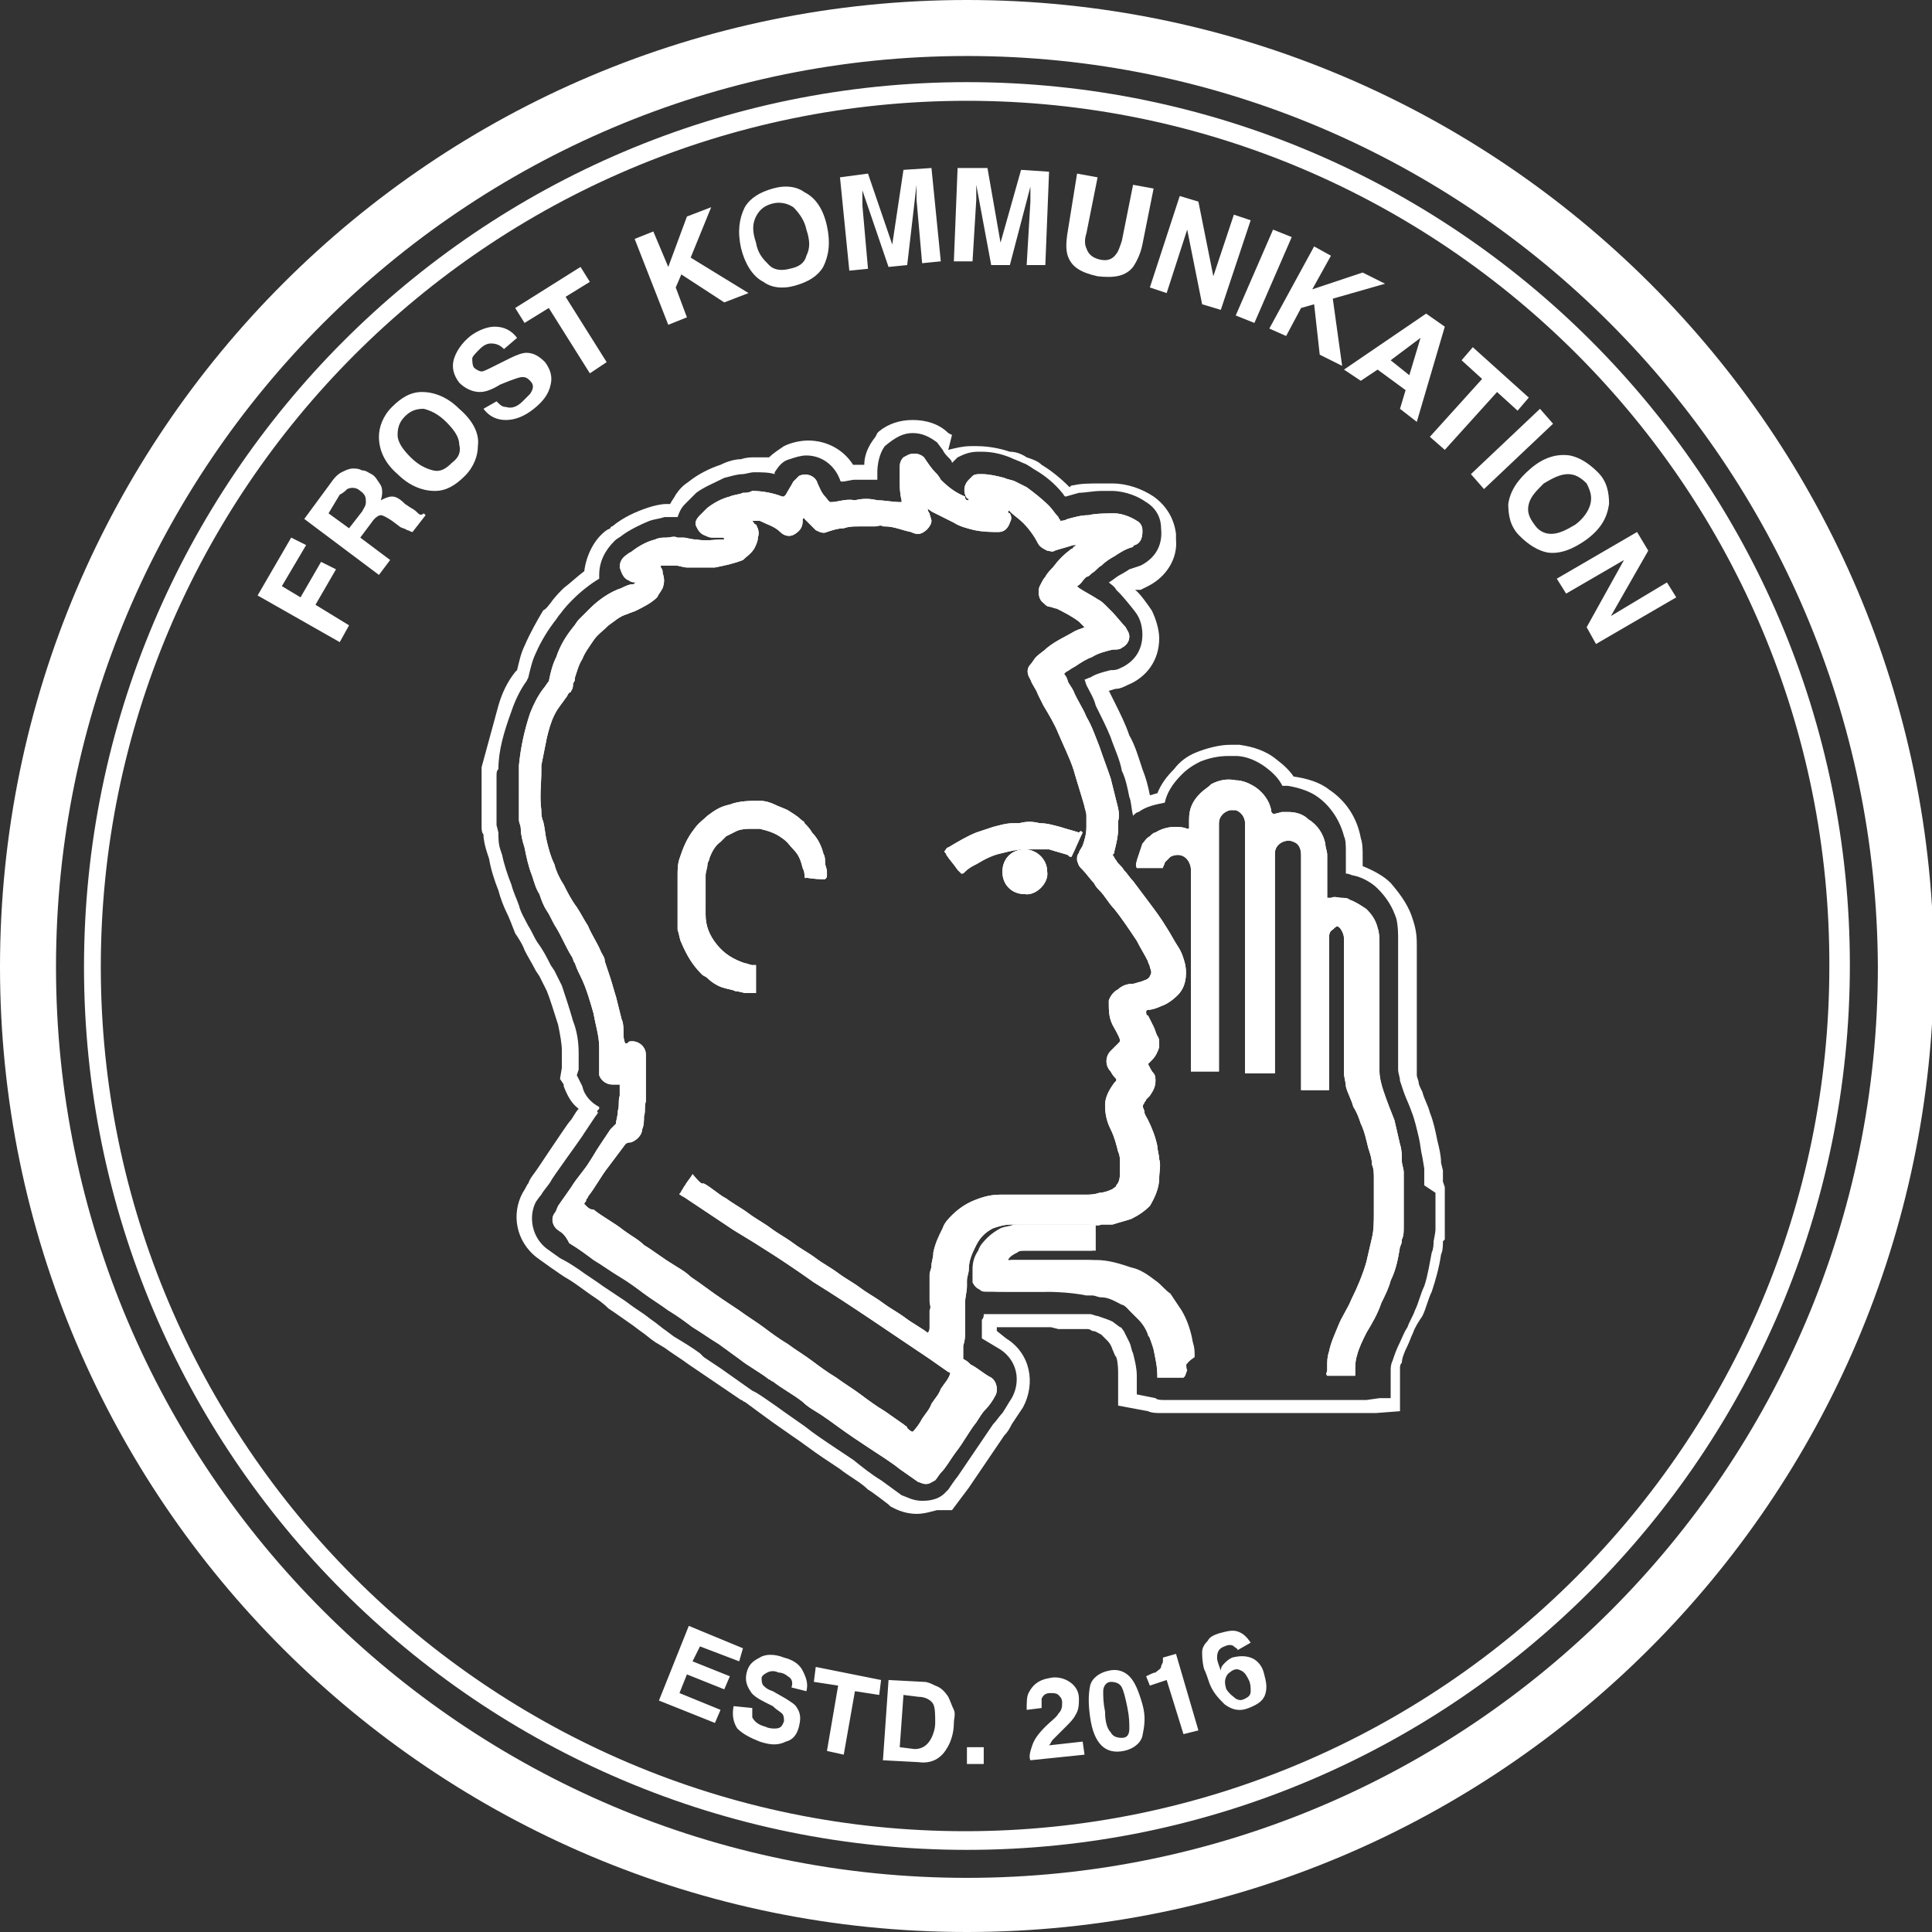 <svg id="Layer_1" xmlns="http://www.w3.org/2000/svg" viewBox="0 0 103.5 103.5">
  <rect x="0" y="0" width="103.5" height="103.5" fill="#333333" stroke="none"/>
  <style>
    .st0{fill:#FFFFFF;}
  </style>
  <path class="st0" d="M25.8 41.1v3.2c0 .1 0 .3.1.4 0 .3.1.7.2 1l.1.3c.1.6.3 1.2.5 1.7.1.4.3.9.4 1.1.2.4.3.7.5 1.2.2.3.4.6.5.9.2.4.4.7.6 1.1l.2.3.1.2.3.6c.2.5.4 1.2.6 1.8.1.5.2 1 .2 1.4v.9l-.1.6.2.3v.1c.2.5.4.9.8 1.2-.2.2-.3.5-.5.7-.1.1-1.7 2.5-1.7 2.5-.2.3-.4.5-.5.8-.1.1-.1.2-.3.5-.6 1.1-.4 2.6.8 3.5l.7.5c.3.2.7.5.9.6.5.3 1 .7 1.3.9.3.2.6.4.9.7l.3.2c.3.2.7.5 1 .7l.4.3c.3.2.5.4.8.6l.5.3c.4.3.9.6 1.3.9l2.8 1.9c.1 0 .1.1.2.1.4.3 1.5 1.1 1.5 1.1l1 .7c.6.4 1.1.8 1.7 1.2l.9.6c.5.4 1.1.7 1.5 1.1.2.1 1.1.8 1.1.8l.1.1c.2.1.7.4 1.4.4.4 0 .7-.1 1.1-.2h.8l.9-1.2 1.9-2.8c.2-.2.3-.4.4-.6l.6-.9c.7-1.3.4-2.9-.9-3.7l-.5-.4v-.2h2.9l.4.1h1.5c.1 0 .2 0 .3.1.2 0 .3.1.5.2l.1.1.1.1.1.1c.1.1.2.2.3.5.1.2.1.3.2.4.1.3.1.7.1.9v1.7l1.6.3c.2.1.5.1.7.1h11.5l1.3-.1v-2.3c0-.1 0-.2.1-.3 0-.2.1-.5.3-.9.1-.2.2-.5.3-.7.1-.3.3-.6.5-.9.2-.4.3-.9.5-1.3.2-.6.4-1.3.5-2 .1-.2.1-.5.1-.7l.1-.1v-2.8l-.1-.3v-.6l-.1-.4c0-.4-.1-.8-.2-1.2-.1-.5-.2-1-.4-1.5-.1-.4-.3-.7-.4-1.1-.1-.2-.2-.4-.2-.5 0-.1-.1-.3-.1-.4v-6.9c0-.4 0-.8-.2-1.4-.2-.7-.6-1.3-1.2-2-.4-.4-1-.7-1.5-.9v-.5c0-.4 0-.7-.1-1-.2-1.1-.8-2-1.7-2.6-.5-.4-1.2-.6-1.9-.7-.2-.3-.5-.6-.9-.9-.6-.5-1.3-.7-2-.8h-.5c-.6 0-1.3.2-1.8.4s-.9.5-1.2.9c-.4.4-.7.8-.9 1.3-.1 0-.3.1-.4.1-.1-.5-.2-.9-.4-1.4-.2-.6-.4-1.3-.7-1.8-.2-.6-.5-1.2-.8-1.8l-.3-.6c.1 0 .3-.1.4-.1.2 0 .4-.1.6-.2 1-.4 1.7-1.3 1.7-2.5 0-.5-.2-1.1-.4-1.5-.2-.3-.7-1-.9-1.1h.3l.4-.2c1-.5 1.6-1.5 1.5-2.5v-.3c-.1-.8-.5-1.5-1.2-2-.6-.4-1.4-.7-2.2-.7h-.7c-.5 0-1 0-1.4.1-.1 0-.1 0-.2.1-.5-.5-1-.9-1.5-1.2-.2-.2-.5-.3-.8-.4-.3-.2-.6-.3-.9-.3-.6-.2-1.2-.3-1.8-.3H52c-.4 0-.8.1-1.2.2l.2-.8-.2-.1c-.5-.5-1.2-.7-1.9-.7s-1.3.2-1.8.6l-.1.1-.1.2c-.4.5-.6 1-.6 1.5h-.6c-.5-.8-1.4-1.3-2.4-1.3-.4 0-.9.1-1.3.3-.3.2-.6.4-.8.6h-.7c-.3 0-.5 0-.8.1-.3 0-.7.1-1.1.3-.6.2-1.2.5-1.7.9-.3.2-.5.4-.7.7-.1.2-.2.3-.3.5h-.2c-.3 0-.7.1-1 .2-.6.2-1.3.5-1.9 1-.1 0-.1.1-.1.1l-.2.1c-.7.5-1.1 1.4-1.2 2.2-.4.3-.7.6-1.1.9-.2.2-.5.5-.7.8-.1.1-.2.3-.4.4-.3.5-.7 1.2-1 1.9-.2.4-.3.9-.4 1.3l-.1.1c-.4.5-.7 1.1-.9 1.8l-.9 3.3zm51.1 22.8v2c0 .1-.1.6-.1.6 0 .1 0 .4-.1.6-.1.5-.2 1.2-.4 1.8-.2.4-.3.9-.5 1.3-.1.3-.3.6-.4.9-.2.3-.3.6-.4.8-.2.4-.3.7-.4 1-.1.2-.1.4-.1.5v1.5h-.6l-.7.1H62.4c-.2 0-.4 0-.5-.1l-1-.2v-1c0-.4-.1-.8-.2-1.2-.1-.2-.1-.4-.2-.6l-.3-.6c-.1-.1-.1-.2-.2-.2l-.4-.3c-.2-.1-.5-.2-.8-.3-.1 0-.3-.1-.4-.1h-5.7c0 .1 0 .2-.1.3v1l1 .6c.9.6 1.1 1.7.6 2.6-.2.3-.3.5-.5.8-.2.2-.3.4-.5.6l-1.9 2.8c-.1.1-.5.7-.5.7l-.2.2c-.4.4-1 .4-1.2.4-.5 0-.8-.2-1.1-.3l-1.1-.8c-.5-.3-1-.7-1.5-1.1l-.9-.6c-.6-.4-1.2-.8-1.7-1.2l-1-.7s-1.1-.8-1.6-1.1l-.2-.1-1.7-1.2-.9-.6-.2-.2c-.4-.3-.9-.6-1.4-.9l-.4-.3c-.3-.2-.5-.4-.8-.6l-.4-.3c-.3-.2-.6-.4-1-.7l-.3-.2-.9-.6c-.4-.3-.9-.6-1.3-.9-.3-.2-.6-.4-1-.6l-.7-.5c-.8-.6-1-1.7-.6-2.5.2-.3.3-.4.3-.4.1-.2.3-.4.5-.7 0-.1 1.7-2.4 1.8-2.6l.6-.9c.1-.1.1-.2.2-.2H32v-.1l.1-.1v-.1c-.4-.2-.8-.6-.9-1.1l-.2-.4-.1-.2.1-.3v-.9c0-.6-.1-1.2-.3-1.7-.2-.7-.4-1.3-.6-1.9l-.3-.6-.1-.2-.2-.3c-.2-.4-.4-.8-.7-1.2-.2-.3-.3-.6-.5-.9-.2-.4-.4-.7-.5-1.1-.1-.3-.3-.7-.4-1.1-.2-.5-.4-1.1-.5-1.6l-.1-.3c-.1-.3-.1-.6-.1-.9l-.1-.4v-2.6c0-.2 0-.3.1-.4 0-1 .3-2 .7-3.1.2-.6.5-1.2.8-1.6l.1-.2c.1-.4.2-.9.4-1.3.3-.7.7-1.3 1-1.7.1-.1.2-.3.3-.4.3-.4.5-.6.7-.8.4-.4.9-.8 1.4-1.1v-.2c0-.7.3-1.3.8-1.8.2-.2.3-.2.4-.3.4-.3 1-.6 1.5-.8.3-.1.5-.1.8-.2h.7c.1-.3.2-.5.4-.7l.6-.6c.4-.3.9-.5 1.5-.8.4-.1.7-.2 1-.2.1 0 .4-.1.6-.1.4 0 .8 0 1.1.1v-.1c.2-.3.4-.6.8-.7.3-.1.6-.2.9-.2.8 0 1.5.5 1.8 1.3 0 0 0 .1.1.1.2 0 .5-.1.7-.1H47v-.4c0-.4.1-1 .4-1.4.6-.5 1-.7 1.5-.7s.9.2 1.3.5l.3.4c.1.2.2.3.4.5 0 0 .1.1.1.2l.3-.3c.4-.2.7-.3 1.1-.3h.2c.5 0 1 .1 1.5.3.2.1.5.2.7.3.3.1.5.3.7.4.5.3 1 .7 1.4 1.2.1.1.1.2.2.2l.7-.2c.3 0 .8-.1 1.2-.1h.6c.3 0 1.1.1 1.8.6.5.3.8.8.8 1.4.1.9-.3 1.6-1.1 2l-.3.1-.3.1s-.3.2-.5.3c-.2.1-.4.3-.6.4.1.1.3.2.4.4l.2.2c.1.1.7.8.9 1.1.2.3.3.7.3 1.1 0 .9-.5 1.5-1.2 1.8-.2.1-.3.1-.5.1-.4.1-.8.2-1.1.4-.1 0-.2.1-.3.1l.1.3c.2.4.4.7.5 1.1.3.6.6 1.2.8 1.7.2.6.5 1.2.6 1.8.2.4.3.9.4 1.4.1.2.1.6.2 1 .1-.1.2-.2.3-.2.4-.3.9-.4 1.4-.5.1-.5.4-1 .9-1.5.3-.3.6-.5 1-.7.5-.2 1-.3 1.5-.3h.4c.6 0 1.2.3 1.6.6.4.3.7.6.9 1h.3c.6.1 1.2.3 1.6.6.7.5 1.2 1.3 1.4 2.1.1.2.1.5.1.9v1.1c.2 0 .3.1.4.1.5.1 1 .4 1.3.7.5.5.8 1 1 1.6.1.4.1.8.1 1.2v6.9c0 .2.1.4.1.6l.2.6c.1.3.3.7.4 1 .2.5.3 1 .4 1.4.1.4.1.7.2 1.1l.1.6v.9l.6.4z"/>
  <path class="st0" d="M37.7 63.4c.4.2.8.6 1.2.8.4.3.8.5 1.2.8.4.3.8.5 1.2.8.4.3.8.5 1.2.8.4.3.8.5 1.2.8.4.3.8.5 1.2.8.4.3.8.5 1.2.8.4.3.8.5 1.2.8.4.3.8.5 1.2.8.4.3.8.5 1.2.8.1-.1.1-.2.1-.3v-.9c.1-.2 0-.3 0-.5v-1.4c0-.2.1-.3.1-.5s.1-.4.1-.7c.1-.5.3-.9.5-1.3.1-.3.3-.5.5-.7.3-.3.7-.6 1.2-.8.5-.2.9-.3 1.4-.3h4.5c.3 0 .5 0 .8-.1.2 0 .5-.1.7-.2.1-.1.2-.1.2-.2.2-.2.2-.5.2-.8v-.4c0-.2 0-.4-.1-.6-.1-.4-.2-.8-.4-1.2-.2-.4-.3-.8-.3-1.3 0-.4.2-.8.5-1.2l.1-.1v-.1c-.1-.1-.2-.2-.3-.4-.3-.3-.3-.8 0-1.1l.4-.4c.1-.1.1-.1.1-.2-.1-.3-.3-.6-.4-.8-.2-.4-.2-.8-.2-1.2v-.1c.1-.3.3-.5.5-.6.2-.2.5-.3.8-.3.1 0 .3-.1.4-.1.2-.1.4-.1.5-.3.1-.2.1-.2 0-.5 0-.1-.1-.2-.1-.3-.2-.4-.4-.7-.6-1.1-.4-.6-.8-1.2-1.2-1.7-.3-.3-.5-.7-.8-1-.1-.1-.2-.2-.3-.4-.2-.2-.4-.5-.6-.7-.2-.2-.2-.2-.3-.5V46c0-.1 0-.2.1-.3 0-.1.1-.2.2-.4.1-.3.2-.6.2-1v-.6c0-.2-.1-.4-.1-.5-.2-.7-.4-1.3-.6-2-.2-.6-.5-1.2-.8-1.9-.2-.5-.5-1-.8-1.5l-.3-.6c-.1-.3-.3-.5-.4-.8-.2-.3-.2-.6 0-.8.1-.1.2-.3.3-.4.2-.2.4-.3.6-.5.5-.4 1-.6 1.5-.9.2-.1.3-.1.5-.2l-.1-.1-.2-.2c-.4-.3-.8-.5-1.2-.7-.1 0-.3-.1-.4-.1-.1 0-.2-.1-.3-.2-.3-.2-.3-.7-.2-.9.1-.2.2-.4.3-.5.1-.2.3-.4.4-.5.3-.4.6-.7 1-1 .1 0 .1-.1.1-.1.1 0 .1-.1.2-.1h-.2c-.3.1-.7.2-1 .3-.1.1-.3 0-.4 0-.2-.1-.4-.2-.5-.4-.2-.4-.5-.8-.8-1.1-.2-.2-.5-.4-.7-.6 0 0 0-.1-.1 0 0 0 0 .1.1.1.1.2.1.3 0 .5-.1.3-.3.5-.6.5-.4 0-.8 0-1.3-.1-.4-.1-.8-.2-1.1-.4l-1.2-.6c-.1-.1-.2-.1-.2-.2 0 .1 0 .2.1.3 0 .1.1.3.1.4 0 .3-.4.7-.7.7-.1 0-.2 0-.4-.1-.5-.1-.9-.3-1.4-.3h-.1c-.1-.1-.3 0-.4 0H46c-.3 0-.5 0-.8.1-.3 0-.6.1-.9.2-.2.1-.4 0-.6-.1l-.6-.6s0-.1-.1 0v.1c0 .3-.1.5-.4.7-.3.2-.6.1-.8-.1-.3-.3-.7-.4-1.1-.6h-.4c.1.1.1.2.2.2.1.2.2.4.1.7 0 .2-.1.4-.2.6-.2.3-.4.4-.6.6-.5.2-1 .3-1.5.4h-1.5c-.2 0-.4-.1-.6-.1h-.8v.1c.1.1.1.2.1.3.1.3.1.5 0 .8-.1.2-.2.3-.3.5-.3.3-.7.5-1.1.7-.2.1-.3.1-.5.2-.4.1-.7.4-1 .6-.3.3-.6.5-.8.8-.2.3-.5.7-.6 1-.2.3-.3.7-.4 1 0 .1 0 .2-.1.3 0 .1 0 .3-.1.4 0 0 0 .1-.1.1-.1.1-.1.2-.2.3-.2.3-.4.5-.6.9-.2.4-.3.8-.4 1.2L29 41v.3c0 .7-.1 1.4 0 2.1 0 .2 0 .4.1.6.1.4.1.7.2 1.1.1.4.2.8.4 1.2.1.4.3.8.5 1.1.2.4.4.8.7 1.2.2.3.4.7.6 1 .2.5.5.9.7 1.4.1.2.2.3.2.5l.3.9c.1.3.2.7.3 1l.3 1.2c.1.2.1.5.1.7 0 .2 0 .4.1.6.1 0 .1 0 .2-.1.4-.1.9.2.9.7V59c-.1.3 0 .5-.1.8 0 .2 0 .5-.1.7 0 .3-.3.6-.6.7-.1 0-.2 0-.3.1l-.9 1.2c-.4.5-.7 1.1-1.1 1.6 0 .1-.1.1-.1.2s-.1.1-.1.2l.1.1c.1.1.2.2.4.2.5.4 1.1.7 1.6 1.1.4.3.8.5 1.1.8.5.3 1 .7 1.5 1 .3.2.7.4 1 .7.6.4 1.1.8 1.7 1.2l.9.6c.4.3.9.6 1.3.9.4.3.8.6 1.3.9.4.3.9.6 1.3.9.4.3.8.6 1.3.9.4.3.9.6 1.3.9.4.3.8.6 1.3.9.3.2.7.5 1 .7.1.1.2.1.2.2.1.1.2.2.3.2.2-.2.4-.5.5-.7.2-.3.4-.5.5-.8.2-.3.4-.5.5-.8.2-.3.4-.5.5-.8 0 0 0-.1-.1-.1-.3-.2-.7-.5-1-.7-2.1-1.4-4.1-2.8-6.2-4.1-1.4-1-2.8-1.9-4.3-2.8l-2.7-1.8c-.1 0-.1-.1-.2-.1 0-.1.1-.1.1-.2.1-.1.1-.2.2-.3.1-.2.3-.4.4-.6.5.6.5.5.6.5m14.2-36.6s0-.1-.1-.1c-.2-.3-.2-.7.1-1l.2-.2c.1-.1.3-.1.4-.1h.1c.4 0 .8.1 1.2.2.2.1.4.1.6.2l.6.3c.4.3.8.6 1.2 1 .2.2.3.4.5.6 0 .1.1.1.1.2.1 0 .2 0 .4-.1.4-.1.7-.2 1.1-.2.4-.1 1.1-.1 1.4-.1.4 0 .9.2 1.2.4.2.1.3.3.3.5v.1c0 .3-.1.6-.4.7 0 0-.1 0-.1.1-.4.1-.7.3-1 .5-.2.1-.5.3-.7.5-.2.1-.3.3-.5.4-.1.1-.2.2-.3.2l-.1.1c-.1.1-.2.3-.4.4l.1.1c.3.2.7.4 1 .6.2.1.3.2.5.4l.3.3c.1.1.6.7.7.8.1.2.2.3.2.5 0 .3-.2.5-.4.6-.1.1-.3.1-.5.1-.4.1-.8.2-1.1.4-.3.1-.6.3-.9.5-.2.1-.3.2-.5.3l-.1.1c.1.1.2.3.2.4.1.2.2.3.3.5.2.5.5.9.7 1.4.3.5.5 1.1.7 1.6.2.6.4 1.1.6 1.7l.3 1.2c.1.4.2.7.1 1.1v.4c0 .4-.1.8-.2 1.2 0 .1 0 .1-.1.2.1.1.1.2.2.3.1.2.3.3.4.5.2.2.3.4.5.6l.9 1.2c.3.4.6.8.9 1.3.2.3.4.7.6 1 .2.3.3.6.4 1 .1.6 0 1.2-.4 1.6-.3.3-.6.5-.9.6-.2.1-.5.2-.7.2 0 0-.1 0-.1.1s0 .2.1.2l.3.6c.1.2.1.3.2.5.1.1.1.3.1.4v.2c-.1.3-.2.5-.4.7l-.2.2c.1.2.2.4.3.5.1.1.1.3.1.4 0 .3-.1.5-.3.8l-.2.2c0 .1-.1.1-.1.2-.1.1-.1.2 0 .4 0 .2.1.3.2.5.2.4.4.9.5 1.4 0 .2.1.5.1.7.1.3 0 .7 0 1 0 .5-.2 1-.5 1.5-.3.3-.6.5-1 .7-.3.1-.7.2-1 .3H59c-.2.1-.4 0-.7 0h-4.1c-.4 0-.7.1-1 .2-.4.2-.7.5-.9.9-.2.4-.4.8-.4 1.3 0 .2-.1.4-.1.6v.3c0 .3-.1.6-.1.9v1.6c0 .2 0 .4-.1.7v.7c.2.1.3.2.4.3.4.2.7.5 1.1.7.3.2.4.7.2 1-.1.2-.3.5-.5.7-.2.2-.3.4-.5.7-.4.5-.7 1.1-1.1 1.6-.3.4-.5.8-.8 1.1-.1.1-.2.3-.3.4-.2.1-.3.2-.5.2s-.3-.1-.4-.1c-.3-.2-.7-.5-1-.7-.5-.4-1-.7-1.6-1.1l-.9-.6c-.6-.4-1.1-.8-1.7-1.2-.3-.2-.7-.4-1-.7-.5-.4-1.1-.7-1.6-1.1-.1 0-.1-.1-.2-.1-.5-.4-1.1-.7-1.6-1.1-.4-.3-.7-.5-1.1-.8-.5-.3-.9-.6-1.4-.9-.4-.3-.8-.6-1.3-.9-.4-.3-.9-.6-1.3-.9-.4-.3-.8-.6-1.3-.9-.5-.3-.9-.6-1.4-.9-.4-.3-.8-.6-1.3-.9-.3-.6-.5-.6-.6-.7-.3-.2-.4-.6-.2-.9.1-.1.1-.2.2-.4.2-.3.5-.7.7-1 .3-.5.7-.9 1-1.4.2-.3.3-.5.5-.8l.6-.9.3-.3c0-.2.1-.4.1-.7.1-.3 0-.5.1-.8v-.6h-.4c-.3 0-.6-.2-.7-.5v-1.5c0-.6-.2-1.2-.3-1.8-.2-.7-.4-1.4-.7-2-.1-.2-.2-.4-.3-.7-.1-.1-.1-.3-.2-.4-.3-.5-.5-1-.8-1.5-.2-.3-.3-.6-.5-.9-.2-.3-.3-.6-.4-.9-.2-.3-.3-.7-.4-1-.2-.5-.3-1-.4-1.5-.1-.3-.2-.7-.2-1 0-.2-.1-.3-.1-.5V41c.1-1 .3-1.9.6-2.8.2-.5.4-.9.7-1.3.1-.1.2-.3.3-.4.1-.5.2-.9.4-1.3.2-.6.5-1.1.9-1.6.1-.1.2-.3.3-.4l.6-.6c.5-.5 1.1-.9 1.7-1.1.2-.1.4-.2.6-.2.1 0 .1-.1.2-.1-.1 0-.3 0-.4-.1-.3-.1-.4-.4-.5-.7 0-.3.1-.5.4-.7.1-.1.2-.1.3-.2.4-.3.8-.5 1.2-.6.2-.1.4-.1.6-.1.2 0 .4-.1.6 0h.3c.2 0 .4.1.7.1.5.1 1 0 1.4 0h.1c0-.1-.1-.1-.1-.1h-.5c-.1 0-.2 0-.4-.1-.3-.1-.4-.3-.5-.5-.1-.2 0-.4.2-.6l.4-.4c.4-.3.8-.5 1.2-.6.2-.1.5-.1.7-.2.2 0 .3 0 .5-.1.5 0 1.1.1 1.6.3h.1l.1-.1c.1-.2.3-.5.4-.7l.3-.3c.4-.2.9 0 1 .4.1.2.2.5.4.7.1.1.2.3.3.3.4 0 .8-.2 1.3-.1.4-.1.8-.1 1.2 0 .4 0 .8.1 1.3.1v-.1c-.1-.4-.1-.7-.1-1.1v-.6c0-.2 0-.4.2-.6.2-.1.3-.2.6-.2.2 0 .4.1.5.2.2.3.4.6.6.8.1.1.2.2.3.4.4.4.8.7 1.3.9 0 .2.1.2.2.2"/>
  <path class="st0" d="M71.9 49.6h-.2c-.1 0-.2.1-.3.2-.2.1-.2.3-.2.5v8.1h-1.5V45.8c0-.3-.1-.6-.4-.7-.4-.2-1 .1-1 .6v11.8h-1.6V44.1c0-.3-.2-.6-.5-.7h-.3c-.4.1-.6.4-.6.7v13.3h-1.5V46.7c0-.2 0-.3-.1-.5-.2-.4-.6-.5-1-.3l-.3.3c0 .1-.1.2-.1.3h-1.4c-.1-.2 0-.3 0-.4l.3-.9c.1-.1.2-.3.4-.4.1-.1.2-.2.3-.2.3-.2.7-.3 1-.3.2 0 .5 0 .7.1h.1v-.5c0-.6.2-1 .6-1.4.2-.2.4-.3.6-.5.4-.2.8-.3 1.3-.2.4 0 .8.2 1.1.4.4.3.7.7.8 1.2 0 .1 0 .1.1.2.2 0 .4-.1.5-.1h.3c.4 0 .8.1 1.1.4.5.3.8.8.9 1.3 0 .2.1.4.1.6v2.3h.2c.2-.1.4 0 .6 0 .1 0 .3 0 .4.1.3.1.6.3.9.5.3.3.5.6.6 1 .1.3.1.6.1.8v6.9c0 .3.1.7.2 1 .2.6.4 1.1.6 1.6.1.4.2.9.3 1.3.1.3.1.6.1.9 0 .2.1.4.1.6v2.9c0 .3 0 .5-.1.7 0 .1 0 .2-.1.4-.1.6-.2 1.2-.5 1.8-.1.4-.3.8-.5 1.2-.2.6-.5 1.1-.8 1.6-.2.4-.4.8-.5 1.2-.1.3-.1.6-.1.9v.2h-1.5c-.1-.1 0-.2 0-.3v-.2c0-.3 0-.5.1-.8.1-.5.3-.9.5-1.4.2-.5.5-.9.7-1.4.3-.6.6-1.3.8-2 .1-.4.2-.9.3-1.3.1-.4.1-.9.1-1.3v-1.9c0-.2 0-.5-.1-.7 0-.3-.1-.6-.2-.9-.1-.4-.2-.9-.4-1.3-.1-.3-.2-.6-.4-.9-.1-.4-.3-.7-.4-1.1 0-.2-.1-.5-.1-.7v-7.1c0-.2 0-.3-.1-.5s-.2-.3-.4-.3h.4m-8.4 24c0 .1 0 .1-.1.2H62v-.1c0-.5-.1-.9-.2-1.4 0-.2-.1-.4-.2-.6 0-.1-.1-.1-.1-.2-.1-.3-.3-.6-.5-.8l-.6-.6c-.1-.1-.2-.2-.3-.2-.4-.2-.7-.4-1.1-.4-.2 0-.3-.1-.5-.1h-.3c-1-.2-2-.2-2.8-.2h-1.6c-.9 0-1.1-.1-1.1-.1-.2-.1-.3-.2-.4-.4V68c0-.4.1-.7.3-1 .1-.3.3-.5.5-.7.2-.2.5-.4.7-.5.2-.1.5-.1.7-.2h4.2V67h-3.8c-.1 0-.3 0-.4.1-.2.1-.4.2-.5.4.1.1.1 0 .2 0h4.5c.7 0 1.3.2 1.9.4.5.1.9.4 1.3.7.3.2.5.5.8.7l.6.9c.3.5.5 1.1.6 1.7.1.3.1.5.1.8-.6.4-.6.7-.5.9zM34 31.3c0-.1 0-.1 0 0zm17.9-4.5zM43.1 47c0-.2 0-.3-.1-.5-.1-.4-.2-.7-.5-1-.2-.2-.3-.4-.6-.6-.4-.3-.8-.4-1.2-.5h-.4c-.3 0-.5 0-.8.1l-.6.3-.3.3c-.3.2-.5.6-.6.9 0 .1-.1.2-.1.3 0 .2-.1.4-.1.6V49c0 .6.2 1.1.6 1.6.4.5.9.8 1.5 1 .1 0 .3.1.4.1h.2v1.5H40c-.2 0-.4-.1-.6-.1-.2-.1-.4-.1-.7-.2-.3-.1-.6-.3-.8-.5-.1-.1-.2-.1-.3-.2-.5-.5-.8-1-1.1-1.7-.1-.2-.1-.4-.2-.7v-2.9c0-.3 0-.6.1-.9.2-.6.4-1.1.8-1.6.2-.3.5-.5.7-.7.4-.3.7-.5 1.2-.6.5-.2 1.1-.2 1.6-.2.3 0 .6.1.8.2.2.1.5.2.7.3.3.2.5.3.7.5.1.1.2.1.2.2.1.1.3.3.4.5.3.3.5.7.6 1.1.1.2.1.3.1.5s.1.3.1.5v.2c0 .1 0 .1-.1.2h-.1c-.1 0-.5 0-1-.1.1.1.1 0 0 0M58 44.6c-.2.4-.4.9-.6 1.3-.1 0-.1 0-.2-.1-.3-.1-.7-.2-1-.3h-1.3c-.4 0-.8.1-1.2.2-.5.1-.9.3-1.4.6-.2.1-.4.2-.6.4-.1.1-.1.1-.2.1l-.2-.2c-.2-.3-.4-.5-.6-.8 0-.1-.1-.1-.1-.2.1-.1.1-.2.2-.2.5-.3 1-.6 1.5-.8l.9-.3c.4-.1.7-.2 1.1-.2h.3c.4-.1.7-.1 1.1 0 .4 0 .7.1 1.1.2.3.1.7.2 1 .3.1-.1.1-.1.2 0"/>
  <path class="st0" d="M54.9 47.9c-.7 0-1.2-.5-1.2-1.2s.5-1.2 1.2-1.2c.6 0 1.2.5 1.2 1.2.1.6-.6 1.3-1.2 1.2m0 19.3h-.3.3zm6.7 4.5c0-.1-.1-.1-.1-.2-.1-.3-.3-.6-.5-.8l-.6-.6c.5.3 1 .9 1.2 1.6-.1 0 0 0 0 0z"/>
  <path class="st0" d="M37.7 63.4c.4.2.8.6 1.2.8.4.3.8.5 1.2.8.4.3.8.5 1.2.8.4.3.8.5 1.2.8.4.3.8.5 1.2.8.4.3.8.5 1.2.8.4.3.8.5 1.2.8.4.3.8.5 1.2.8.4.3.8.5 1.2.8.4.3.8.5 1.2.8.1-.1.1-.2.1-.3v-.9c.1-.2 0-.3 0-.5v-1.4c0-.2.1-.3.1-.5s.1-.4.1-.7c.1-.5.3-.9.5-1.3.1-.3.3-.5.5-.7.3-.3.7-.6 1.2-.8.5-.2.9-.3 1.4-.3h4.5c.3 0 .5 0 .8-.1.2 0 .5-.1.7-.2.1-.1.2-.1.2-.2.2-.2.2-.5.2-.8v-.4c0-.2 0-.4-.1-.6-.1-.4-.2-.8-.4-1.2-.2-.4-.3-.8-.3-1.3 0-.4.2-.8.5-1.2l.1-.1v-.1c-.1-.1-.2-.2-.3-.4-.3-.3-.3-.8 0-1.1l.4-.4c.1-.1.1-.1.1-.2-.1-.3-.3-.6-.4-.8-.2-.4-.2-.8-.2-1.2v-.1c.1-.3.3-.5.5-.6.2-.2.5-.3.8-.3.1 0 .3-.1.4-.1.2-.1.4-.1.5-.3.1-.2.1-.2 0-.5 0-.1-.1-.2-.1-.3-.2-.4-.4-.7-.6-1.1-.4-.6-.8-1.2-1.2-1.7-.3-.3-.5-.7-.8-1-.1-.1-.2-.2-.3-.4-.2-.2-.4-.5-.6-.7-.2-.2-.2-.2-.3-.5V46c0-.1 0-.2.1-.3 0-.1.1-.2.2-.4.1-.3.2-.6.2-1v-.6c0-.2-.1-.4-.1-.5-.2-.7-.4-1.3-.6-2-.2-.6-.5-1.2-.8-1.9-.2-.5-.5-1-.8-1.5l-.3-.6c-.1-.3-.3-.5-.4-.8-.2-.3-.2-.6 0-.8.1-.1.2-.3.3-.4.2-.2.4-.3.6-.5.5-.4 1-.6 1.5-.9.2-.1.3-.1.5-.2l-.1-.1-.2-.2c-.4-.3-.8-.5-1.2-.7-.1 0-.3-.1-.4-.1-.1 0-.2-.1-.3-.2-.3-.2-.3-.7-.2-.9.1-.2.2-.4.3-.5.1-.2.3-.4.4-.5.3-.4.6-.7 1-1 .1 0 .1-.1.1-.1.1 0 .1-.1.2-.1h-.2c-.3.1-.7.2-1 .3-.1.1-.3 0-.4 0-.2-.1-.4-.2-.5-.4-.2-.4-.5-.8-.8-1.1-.2-.2-.5-.4-.7-.6 0 0 0-.1-.1 0 0 0 0 .1.1.1.1.2.1.3 0 .5-.1.3-.3.5-.6.5-.4 0-.8 0-1.3-.1-.4-.1-.8-.2-1.1-.4l-1.2-.6c-.1-.1-.2-.1-.2-.2 0 .1 0 .2.1.3 0 .1.1.3.1.4 0 .3-.4.7-.7.7-.1 0-.2 0-.4-.1-.5-.1-.9-.3-1.4-.3h-.1c-.1-.1-.3 0-.4 0H46c-.3 0-.5 0-.8.1-.3 0-.6.1-.9.2-.2.1-.4 0-.6-.1l-.6-.6s0-.1-.1 0v.1c0 .3-.1.5-.4.7-.3.2-.6.1-.8-.1-.3-.3-.7-.4-1.1-.6h-.4c.1.1.1.2.2.2.1.2.2.4.1.7 0 .2-.1.4-.2.6-.2.3-.4.4-.6.6-.5.2-1 .3-1.5.4h-1.5c-.2 0-.4-.1-.6-.1h-.8v.1c.1.1.1.2.1.3.1.3.1.5 0 .8-.1.2-.2.3-.3.5-.3.3-.7.5-1.1.7-.2.1-.3.1-.5.2-.4.1-.7.4-1 .6-.3.3-.6.5-.8.8-.2.3-.5.7-.6 1-.2.3-.3.7-.4 1 0 .1 0 .2-.1.3 0 .1 0 .3-.1.4 0 0 0 .1-.1.1-.1.1-.1.2-.2.3-.2.3-.4.5-.6.9-.2.4-.3.8-.4 1.2L29 41v.3c0 .7-.1 1.4 0 2.1 0 .2 0 .4.1.6.1.4.1.7.2 1.1.1.4.2.8.4 1.2.1.4.3.8.5 1.1.2.4.4.8.7 1.2.2.3.4.7.6 1 .2.5.5.9.7 1.4.1.2.2.3.2.5l.3.9c.1.3.2.7.3 1l.3 1.2c.1.2.1.5.1.7 0 .2 0 .4.1.6.1 0 .1 0 .2-.1.4-.1.9.2.9.7V59c-.1.3 0 .5-.1.8 0 .2 0 .5-.1.7 0 .3-.3.6-.6.7-.1 0-.2 0-.3.1l-.9 1.2c-.4.5-.7 1.1-1.1 1.6 0 .1-.1.1-.1.2s-.1.1-.1.2l.1.1c.1.1.2.2.4.2.5.4 1.1.7 1.6 1.1.4.3.8.5 1.1.8.5.3 1 .7 1.5 1 .3.2.7.4 1 .7.6.4 1.1.8 1.7 1.2l.9.6c.4.3.9.6 1.3.9.4.3.8.6 1.3.9.4.3.9.6 1.3.9.4.3.8.6 1.3.9.4.3.9.6 1.3.9.4.3.8.6 1.3.9.3.2.7.5 1 .7.1.1.2.1.2.2.1.1.2.2.3.2.2-.2.4-.5.5-.7.2-.3.4-.5.5-.8.2-.3.4-.5.5-.8.2-.3.4-.5.5-.8 0 0 0-.1-.1-.1-.3-.2-.7-.5-1-.7-2.1-1.4-4.1-2.8-6.2-4.1-1.4-1-2.8-1.9-4.3-2.8l-2.7-1.8c-.1 0-.1-.1-.2-.1 0-.1.1-.1.1-.2.1-.1.1-.2.2-.3.1-.2.3-.4.4-.6.5.6.5.5.6.5m14.2-36.6s0-.1-.1-.1c-.2-.3-.2-.7.1-1l.2-.2c.1-.1.3-.1.4-.1h.1c.4 0 .8.1 1.2.2.2.1.4.1.6.2l.6.3c.4.3.8.6 1.2 1 .2.2.3.4.5.6 0 .1.1.1.1.2.1 0 .2 0 .4-.1.4-.1.7-.2 1.1-.2.4-.1 1.1-.1 1.4-.1.4 0 .9.2 1.2.4.2.1.3.3.3.5v.1c0 .3-.1.6-.4.7 0 0-.1 0-.1.1-.4.1-.7.3-1 .5-.2.1-.5.3-.7.5-.2.1-.3.3-.5.4-.1.1-.2.2-.3.2l-.1.1c-.1.1-.2.3-.4.4l.1.1c.3.2.7.4 1 .6.2.1.3.2.5.4l.3.3c.1.1.6.7.7.8.1.2.2.3.2.5 0 .3-.2.5-.4.6-.1.1-.3.1-.5.1-.4.1-.8.2-1.1.4-.3.1-.6.3-.9.5-.2.1-.3.2-.5.3l-.1.1c.1.1.2.3.2.4.1.2.2.3.3.5.2.5.5.9.7 1.4.3.5.5 1.1.7 1.6.2.6.4 1.1.6 1.7l.3 1.2c.1.4.2.7.1 1.1v.4c0 .4-.1.8-.2 1.2 0 .1 0 .1-.1.2.1.1.1.2.2.3.1.2.3.3.4.5.2.2.3.4.5.6l.9 1.2c.3.4.6.8.9 1.3.2.3.4.7.6 1 .2.3.3.6.4 1 .1.6 0 1.2-.4 1.6-.3.3-.6.5-.9.6-.2.1-.5.2-.7.2 0 0-.1 0-.1.1s0 .2.1.2l.3.6c.1.2.1.3.2.5.1.1.1.3.1.4v.2c-.1.3-.2.5-.4.7l-.2.2c.1.2.2.4.3.5.1.1.1.3.1.4 0 .3-.1.5-.3.8l-.2.2c0 .1-.1.1-.1.2-.1.1-.1.2 0 .4 0 .2.1.3.2.5.2.4.4.9.5 1.4 0 .2.1.5.1.7.1.3 0 .7 0 1 0 .5-.2 1-.5 1.5-.3.3-.6.5-1 .7-.3.1-.7.2-1 .3H59c-.2.1-.4 0-.7 0h-4.1c-.4 0-.7.1-1 .2-.4.2-.7.5-.9.9-.2.4-.4.8-.4 1.3 0 .2-.1.4-.1.6v.3c0 .3-.1.6-.1.9v1.6c0 .2 0 .4-.1.7v.7c.2.1.3.2.4.3.4.2.7.5 1.1.7.3.2.4.7.2 1-.1.2-.3.5-.5.7-.2.2-.3.4-.5.7-.4.5-.7 1.1-1.1 1.6-.3.4-.5.8-.8 1.1-.1.1-.2.3-.3.4-.2.1-.3.2-.5.2s-.3-.1-.4-.1c-.3-.2-.7-.5-1-.7-.5-.4-1-.7-1.6-1.1l-.9-.6c-.6-.4-1.1-.8-1.7-1.2-.3-.2-.7-.4-1-.7-.5-.4-1.1-.7-1.6-1.1-.1 0-.1-.1-.2-.1-.5-.4-1.1-.7-1.6-1.1-.4-.3-.7-.5-1.1-.8-.5-.3-.9-.6-1.4-.9-.4-.3-.8-.6-1.3-.9-.4-.3-.9-.6-1.3-.9-.4-.3-.8-.6-1.3-.9-.5-.3-.9-.6-1.4-.9-.4-.3-.8-.6-1.3-.9-.3-.6-.5-.6-.6-.7-.3-.2-.4-.6-.2-.9.1-.1.1-.2.2-.4.2-.3.5-.7.7-1 .3-.5.7-.9 1-1.4.2-.3.3-.5.5-.8l.6-.9.3-.3c0-.2.1-.4.1-.7.1-.3 0-.5.1-.8v-.6h-.4c-.3 0-.6-.2-.7-.5v-1.5c0-.6-.2-1.2-.3-1.8-.2-.7-.4-1.4-.7-2-.1-.2-.2-.4-.3-.7-.1-.1-.1-.3-.2-.4-.3-.5-.5-1-.8-1.5-.2-.3-.3-.6-.5-.9-.2-.3-.3-.6-.4-.9-.2-.3-.3-.7-.4-1-.2-.5-.3-1-.4-1.5-.1-.3-.2-.7-.2-1 0-.2-.1-.3-.1-.5V41c.1-1 .3-1.9.6-2.8.2-.5.4-.9.7-1.3.1-.1.2-.3.3-.4.1-.5.2-.9.4-1.3.2-.6.5-1.1.9-1.6.1-.1.2-.3.3-.4l.6-.6c.5-.5 1.1-.9 1.7-1.1.2-.1.4-.2.6-.2.1 0 .1-.1.2-.1-.1 0-.3 0-.4-.1-.3-.1-.4-.4-.5-.7 0-.3.1-.5.4-.7.1-.1.2-.1.3-.2.4-.3.8-.5 1.2-.6.2-.1.4-.1.6-.1.2 0 .4-.1.6 0h.3c.2 0 .4.1.7.1.5.1 1 0 1.4 0h.1c0-.1-.1-.1-.1-.1h-.5c-.1 0-.2 0-.4-.1-.3-.1-.4-.3-.5-.5-.1-.2 0-.4.2-.6l.4-.4c.4-.3.8-.5 1.2-.6.2-.1.5-.1.7-.2.2 0 .3 0 .5-.1.5 0 1.1.1 1.6.3h.1l.1-.1c.1-.2.3-.5.4-.7l.3-.3c.4-.2.9 0 1 .4.1.2.2.5.4.7.1.1.2.3.3.3.4 0 .8-.2 1.3-.1.4-.1.8-.1 1.2 0 .4 0 .8.1 1.3.1v-.1c-.1-.4-.1-.7-.1-1.1v-.6c0-.2 0-.4.2-.6.2-.1.3-.2.6-.2.2 0 .4.1.5.2.2.3.4.6.6.8.1.1.2.2.3.4.4.4.8.7 1.3.9 0 .2.1.2.2.2"/>
  <path class="st0" d="M71.9 49.6h-.2c-.1 0-.2.1-.3.2-.2.1-.2.3-.2.5v8.1h-1.5V45.8c0-.3-.1-.6-.4-.7-.4-.2-1 .1-1 .6v11.8h-1.6V44.1c0-.3-.2-.6-.5-.7h-.3c-.4.1-.6.4-.6.7v13.3h-1.5V46.7c0-.2 0-.3-.1-.5-.2-.4-.6-.5-1-.3l-.3.3c0 .1-.1.2-.1.3h-1.4c-.1-.2 0-.3 0-.4l.3-.9c.1-.1.2-.3.4-.4.1-.1.2-.2.3-.2.3-.2.7-.3 1-.3.2 0 .5 0 .7.1h.1v-.5c0-.6.2-1 .6-1.4.2-.2.4-.3.6-.5.4-.2.8-.3 1.3-.2.4 0 .8.2 1.1.4.4.3.7.7.8 1.2 0 .1 0 .1.1.2.2 0 .4-.1.5-.1h.3c.4 0 .8.1 1.1.4.5.3.8.8.9 1.3 0 .2.1.4.1.6v2.3h.2c.2-.1.4 0 .6 0 .1 0 .3 0 .4.1.3.1.6.3.9.5.3.3.5.6.6 1 .1.3.1.6.1.8v6.9c0 .3.1.7.2 1 .2.6.4 1.1.6 1.6.1.4.2.9.3 1.3.1.3.1.6.1.9 0 .2.1.4.1.6v2.9c0 .3 0 .5-.1.7 0 .1 0 .2-.1.4-.1.6-.2 1.2-.5 1.8-.1.4-.3.8-.5 1.2-.2.6-.5 1.1-.8 1.6-.2.4-.4.8-.5 1.2-.1.3-.1.6-.1.9v.2h-1.5c-.1-.1 0-.2 0-.3v-.2c0-.3 0-.5.1-.8.1-.5.3-.9.5-1.4.2-.5.5-.9.7-1.4.3-.6.6-1.3.8-2 .1-.4.2-.9.3-1.3.1-.4.1-.9.1-1.3v-1.9c0-.2 0-.5-.1-.7 0-.3-.1-.6-.2-.9-.1-.4-.2-.9-.4-1.3-.1-.3-.2-.6-.4-.9-.1-.4-.3-.7-.4-1.1 0-.2-.1-.5-.1-.7v-7.1c0-.2 0-.3-.1-.5s-.2-.3-.4-.3h.4m-8.5 24.2H62v-.1c0-.5-.1-.9-.2-1.4l-.3-.9c-.1-.3-.3-.6-.5-.8-.3-.3-.6-.6-1-.8-.4-.2-.7-.3-1.1-.4-.2 0-.3-.1-.5-.1s-.4 0-.7-.1h-.8c-.3-.1-.7 0-1 0h-3c-.2 0-.3 0-.4-.1-.2-.1-.3-.2-.4-.4V68c0-.4.1-.7.3-1 .1-.3.3-.5.5-.7.2-.2.5-.4.7-.5.2-.1.5-.1.7-.2h4.2V67h-3.9c-.1 0-.3 0-.4.1-.2.1-.4.2-.5.4.1.1.1 0 .2 0h4.3c.7 0 1.3.2 1.9.4.5.2.9.4 1.3.7.3.2.5.5.8.7l.6.9c.3.5.5 1.1.6 1.7.1.3.1.5.1.8.1.2 0 .5.1.7-.1.3-.1.3-.2.4M34 31.3c0-.1 0-.1 0 0zm17.9-4.5zM43.1 47c0-.2 0-.3-.1-.5-.1-.4-.2-.7-.5-1-.2-.2-.3-.4-.6-.6-.4-.3-.8-.4-1.2-.5h-.4c-.3 0-.5 0-.8.1l-.6.3-.3.3c-.3.2-.5.6-.6.9 0 .1-.1.2-.1.3 0 .2-.1.4-.1.6V49c0 .6.2 1.1.6 1.6.4.5.9.8 1.5 1 .1 0 .3.1.4.1h.2v1.5H40c-.2 0-.4-.1-.6-.1-.2-.1-.4-.1-.7-.2-.3-.1-.6-.3-.8-.5-.1-.1-.2-.1-.3-.2-.5-.5-.8-1-1.1-1.7-.1-.2-.1-.4-.2-.7v-2.9c0-.3 0-.6.1-.9.2-.6.4-1.1.8-1.6.2-.3.5-.5.7-.7.4-.3.7-.5 1.2-.6.5-.2 1.1-.2 1.6-.2.3 0 .6.1.8.2.2.1.5.2.7.3.3.2.5.3.7.5.1.1.2.1.2.2.1.1.3.3.4.5.3.3.5.7.6 1.1.1.2.1.3.1.5s.1.3.1.5v.2c0 .1 0 .1-.1.2h-.1c-.1 0-.5 0-1-.1.1.1.1 0 0 0M58 44.6c-.2.4-.4.9-.6 1.3-.1 0-.1 0-.2-.1-.3-.1-.7-.2-1-.3h-1.3c-.4 0-.8.1-1.2.2-.5.1-.9.3-1.4.6-.2.1-.4.2-.6.4-.1.1-.1.1-.2.1l-.2-.2c-.2-.3-.4-.5-.6-.8 0-.1-.1-.1-.1-.2.1-.1.1-.2.2-.2.5-.3 1-.6 1.5-.8l.9-.3c.4-.1.7-.2 1.1-.2h.3c.4-.1.7-.1 1.1 0 .4 0 .7.1 1.1.2.3.1.7.2 1 .3.1-.1.1-.1.2 0"/>
  <path class="st0" d="M54.9 47.9c-.7 0-1.2-.5-1.2-1.2s.5-1.2 1.2-1.2c.6 0 1.2.5 1.2 1.2.1.6-.6 1.3-1.2 1.2"/>
  <path class="st0" d="M51.8 99.1c-26.1 0-47.3-21.2-47.3-47.3S25.7 4.4 51.8 4.4s47.3 21.2 47.3 47.3-21.2 47.4-47.3 47.4zm0-93.7C26.2 5.4 5.4 26.2 5.4 51.8c0 25.5 20.8 46.3 46.3 46.3C77.2 98.1 98 77.3 98 51.8c.1-25.6-20.7-46.4-46.2-46.4z"/>
  <path class="st0" d="M51.8 103.5C23.2 103.5 0 80.3 0 51.8 0 23.2 23.2 0 51.8 0c28.5 0 51.8 23.2 51.8 51.8-.1 28.5-23.3 51.7-51.8 51.7zM51.8 3C24.9 3 3 24.9 3 51.8s21.9 48.8 48.8 48.8 48.8-21.9 48.8-48.8C100.5 24.9 78.7 3 51.8 3z"/>
  <path class="st0" d="M39.6 89l-2.1-.8-.4.8 2 .8-.3.7-2-.8-.4 1 2.2.9-.3.7-3-1.2 1.6-4 2.9 1.2-.2.7zm.7 2.5v.5c.1.2.3.4.7.5.2.1.4.1.5.1.3 0 .4-.1.5-.4 0-.1 0-.3-.1-.4-.1-.1-.3-.2-.5-.4l-.4-.2c-.4-.2-.7-.4-.8-.6-.2-.3-.3-.6-.2-1 .1-.4.3-.6.7-.8.3-.2.8-.2 1.3 0 .4.1.8.3 1 .7s.3.7.2 1.1l-.8-.2c.1-.3 0-.5-.2-.6-.1-.1-.3-.2-.5-.2-.2-.1-.4-.1-.6 0-.2.1-.3.2-.3.3 0 .1 0 .3.1.4.1.1.2.2.5.3l.7.4c.3.2.5.3.6.5.2.3.2.6.1 1s-.3.7-.7.8c-.4.2-.8.2-1.4 0-.5-.2-.9-.4-1.2-.7-.2-.3-.3-.7-.2-1.2l1 .1zm6.9-1.5l-.1.8-1.3-.2-.6 3.4-.9-.2.6-3.5-1.3-.2.1-.8 3.5.7zm2.9.3c.3.1.5.3.7.6.1.2.2.5.3.7s0 .5 0 .7c0 .6-.2 1.1-.4 1.4-.3.5-.8.8-1.5.7l-1.9-.1.3-4.3 1.9.1c.2 0 .4.1.6.2zm-1.7.5l-.2 2.8.8.1c.4 0 .7-.2.9-.6.1-.2.2-.5.2-.8 0-.4 0-.8-.1-1s-.4-.4-.8-.4l-.8-.1zm3.4 2.8h.9v.9h-.9v-.9zm3.5-.1c.1-.3.3-.6.7-1 .3-.3.6-.5.7-.7.2-.2.2-.4.2-.6 0-.2-.1-.3-.2-.4s-.3-.1-.4-.1c-.3 0-.4.1-.5.3v.5l-.8.1c0-.4 0-.7.1-.9.2-.4.5-.7 1.1-.8.4-.1.8 0 1.1.2.3.2.5.5.5.9 0 .3 0 .6-.2.9-.1.2-.3.4-.5.6l-.3.3-.4.4c-.1.1-.1.2-.2.3l1.8-.2.1.7-2.9.3c-.1-.2 0-.5.1-.8zm5.2-3.7c.3.3.5.8.7 1.5s.1 1.2 0 1.7c-.1.4-.5.7-1 .8-.5.1-.9 0-1.2-.3-.3-.3-.5-.8-.6-1.5s-.1-1.2 0-1.7c.1-.4.5-.7 1-.8.4-.1.8 0 1.1.3zm-1 3c.1.2.3.3.6.3s.4-.2.4-.5 0-.6-.1-1.1c-.1-.5-.2-.9-.3-1.1-.1-.2-.3-.3-.6-.3-.2 0-.4.2-.4.5s0 .6.1 1.1c0 .5.1.9.3 1.1zm2.1-2.5l-.2-.5c.2-.1.4-.2.5-.2.1-.1.3-.2.3-.3 0-.1.1-.2.1-.3v-.2l.7-.2 1.2 4.1-.8.2-.9-2.9-.9.3zm4.7-1.9c0-.1-.1-.1-.2-.2s-.3-.1-.5 0c-.3.1-.4.3-.4.6 0 .2.1.4.2.7 0-.2.1-.3.2-.4.1-.1.2-.2.4-.3.4-.1.7-.1 1 0 .3.1.6.4.7.8.1.4.2.7.1 1.1-.1.4-.4.6-.9.8-.5.2-.9.1-1.3-.2-.3-.3-.6-.6-.8-1.1-.1-.3-.2-.6-.3-.8-.1-.4-.1-.7-.1-.9 0-.2.1-.4.3-.6.1-.2.3-.3.6-.4.4-.1.7-.2 1-.1.3.1.5.3.7.6l-.7.4zm-.1 2.6c.2.1.3.1.5 0s.3-.2.3-.4 0-.4-.1-.6c-.1-.2-.2-.4-.4-.5-.2-.1-.3-.1-.5 0-.1.1-.2.1-.3.3-.1.2-.1.4 0 .7.2.3.4.4.5.5zM13.8 31.9l1.8-3.1.8.4-1.3 2.2 1 .6 1.1-1.9.8.4-1.1 1.9 1.8 1.1-.5.9-4.4-2.5zm4.5-6.6c.2-.1.4-.2.6-.2.2 0 .3 0 .5.1.2 0 .3.1.5.2s.3.3.5.6c.1.2.1.5 0 .8.2-.1.4-.2.6-.2.2 0 .4.1.7.4l.3.2c.2.1.3.2.4.3.1.1.2.1.3 0l.1.1-.7.9c-.1 0-.2-.1-.3-.1-.1-.1-.3-.1-.4-.2l-.4-.3c-.3-.2-.5-.3-.6-.3-.1 0-.3.1-.5.4l-.6.8 1.6 1.2-.6.8-4-3 1.4-1.9c.2-.3.4-.5.6-.6zm-.7 2.2l1.1.8.7-.9c.1-.2.2-.3.2-.5s0-.4-.3-.6c-.2-.2-.5-.2-.7-.1-.1.1-.2.2-.4.3l-.6 1zm8-3.6c0 .5-.2 1.1-.7 1.6-.5.5-1 .8-1.6.8-.7 0-1.4-.3-2-.9-.7-.6-1-1.3-1-2 0-.5.2-1.1.7-1.6s1-.8 1.6-.8c.7 0 1.4.3 2 .9.7.6 1.1 1.3 1 2zm-1-.1c0-.4-.3-.8-.7-1.2-.4-.4-.8-.6-1.2-.7-.4 0-.7.1-1 .4-.3.3-.4.6-.4 1s.3.8.7 1.2c.4.4.8.6 1.2.7s.7-.1 1-.4c.4-.3.5-.6.4-1zm2-2.3c.2.2.3.3.5.3.3.1.6 0 .9-.3l.4-.4c.2-.3.2-.5 0-.7-.1-.1-.2-.2-.4-.2s-.4.1-.7.2l-.5.2c-.5.3-.8.4-1.1.4-.4 0-.8-.2-1.1-.5-.3-.4-.4-.8-.3-1.2s.4-.9.9-1.3c.4-.3.9-.5 1.3-.5.5 0 .9.2 1.2.6l-.7.6c-.2-.2-.4-.3-.7-.3-.2 0-.4.1-.6.3-.2.2-.4.4-.4.5s0 .4.1.5c.1.1.3.2.4.2.1 0 .3-.1.7-.3l.8-.4c.4-.2.7-.3.9-.3.4 0 .7.2 1 .5.3.4.4.8.3 1.2-.1.5-.4.9-.9 1.3s-1 .6-1.5.6-.9-.2-1.2-.6l.7-.4zm4.5-7.2l.5.8-1.3.8 2.2 3.5-.9.6-2.2-3.5-1.3.8-.5-.8 3.5-2.2zm2.9-1.5l1-.4.8 1.9 1-2.7 1.3-.5-1.1 2.7 3.1 1.9-1.3.5-2.3-1.5-.3.7.6 1.6-1 .4-1.8-4.6zm10.1 1.5c-.3.5-.8.8-1.5 1s-1.3.1-1.7-.2c-.6-.3-1-1-1.2-1.8-.2-.9-.1-1.6.2-2.2.3-.5.8-.8 1.5-1 .7-.2 1.3-.1 1.7.2.6.3 1 .9 1.2 1.8.2.9.1 1.6-.2 2.2zm-.9-.6c.2-.4.2-.8 0-1.4-.1-.5-.4-.9-.7-1.2-.3-.2-.7-.3-1.1-.2-.4.1-.7.3-.9.7-.2.4-.2.8 0 1.4.1.6.4.9.7 1.2s.7.3 1.1.2c.5-.1.8-.3.9-.7zm5.2-4.6l1.5-.1.5 5-1 .1-.3-3.4v-.8l-.5 4.3-1 .1-1.4-4.1v.8l.3 3.4-1 .1-.5-5 1.5-.2 1.3 3.8.6-4zm6.3 0l1.5.1-.2 5h-1l.2-3.4V10l-1.1 4.2h-1l-.8-4.3v.8l-.2 3.3h-1l.2-5h1.6l.7 4 1.1-3.9zm3 .2l1.1.2-.6 3c-.1.3-.1.6 0 .8.1.3.3.5.7.6.4.1.7 0 .9-.3.1-.1.2-.4.3-.7l.6-3 1.1.2-.6 3c-.1.5-.3.9-.5 1.2-.4.5-1 .6-1.9.5-.9-.2-1.4-.5-1.6-1.1-.1-.3-.1-.7 0-1.3l.5-3.1zm5.5 1.2l1 .3.8 4 1.1-3.3.9.3-1.6 4.8-1-.3-.8-4-1.1 3.4-.9-.3 1.6-4.9zm4 6.8l-1-.4 2-4.6 1 .4-2 4.6zm3.2-4.1l.9.5-1 1.8 2.7-.9 1.2.6-2.8.8.5 3.6-1.2-.6-.3-2.7-.7.2-.8 1.5-.9-.4 2.4-4.4zm6 3.6l1 .7-1.5 5.1-.9-.7.3-1-1.5-1.1-.9.6-.9-.6 4.4-3zm-1.9 2.5l1 .8.6-2-1.6 1.2zm7.4 2l-.6.7-1.1-1-2.8 3.1-.8-.7 2.8-3.1-1.1-1 .6-.7 3 2.7zm-2.4 4.9l-.7-.8 3.7-3.5.7.8-3.7 3.5zm3.4 3.4c-.5-.1-1-.4-1.5-.9s-.6-1.1-.6-1.7c.1-.7.5-1.3 1.2-1.9.7-.6 1.4-.8 2.1-.7.5.1 1 .4 1.5.9s.6 1.1.6 1.7c-.1.7-.4 1.3-1.2 1.9-.7.5-1.4.8-2.1.7zm.2-1c.4 0 .8-.2 1.3-.5.4-.3.7-.7.8-1.1s0-.7-.2-1.1c-.3-.3-.6-.5-1-.5s-.8.2-1.3.5c-.4.4-.7.7-.8 1.1s0 .7.3 1.1c.2.3.5.5.9.5zm4.6-.1l.6 1-2 3.5 3-1.8.5.8-4.3 2.5-.5-.9 2-3.6-3.1 1.8-.5-.8 4.3-2.5z"/>
</svg>
